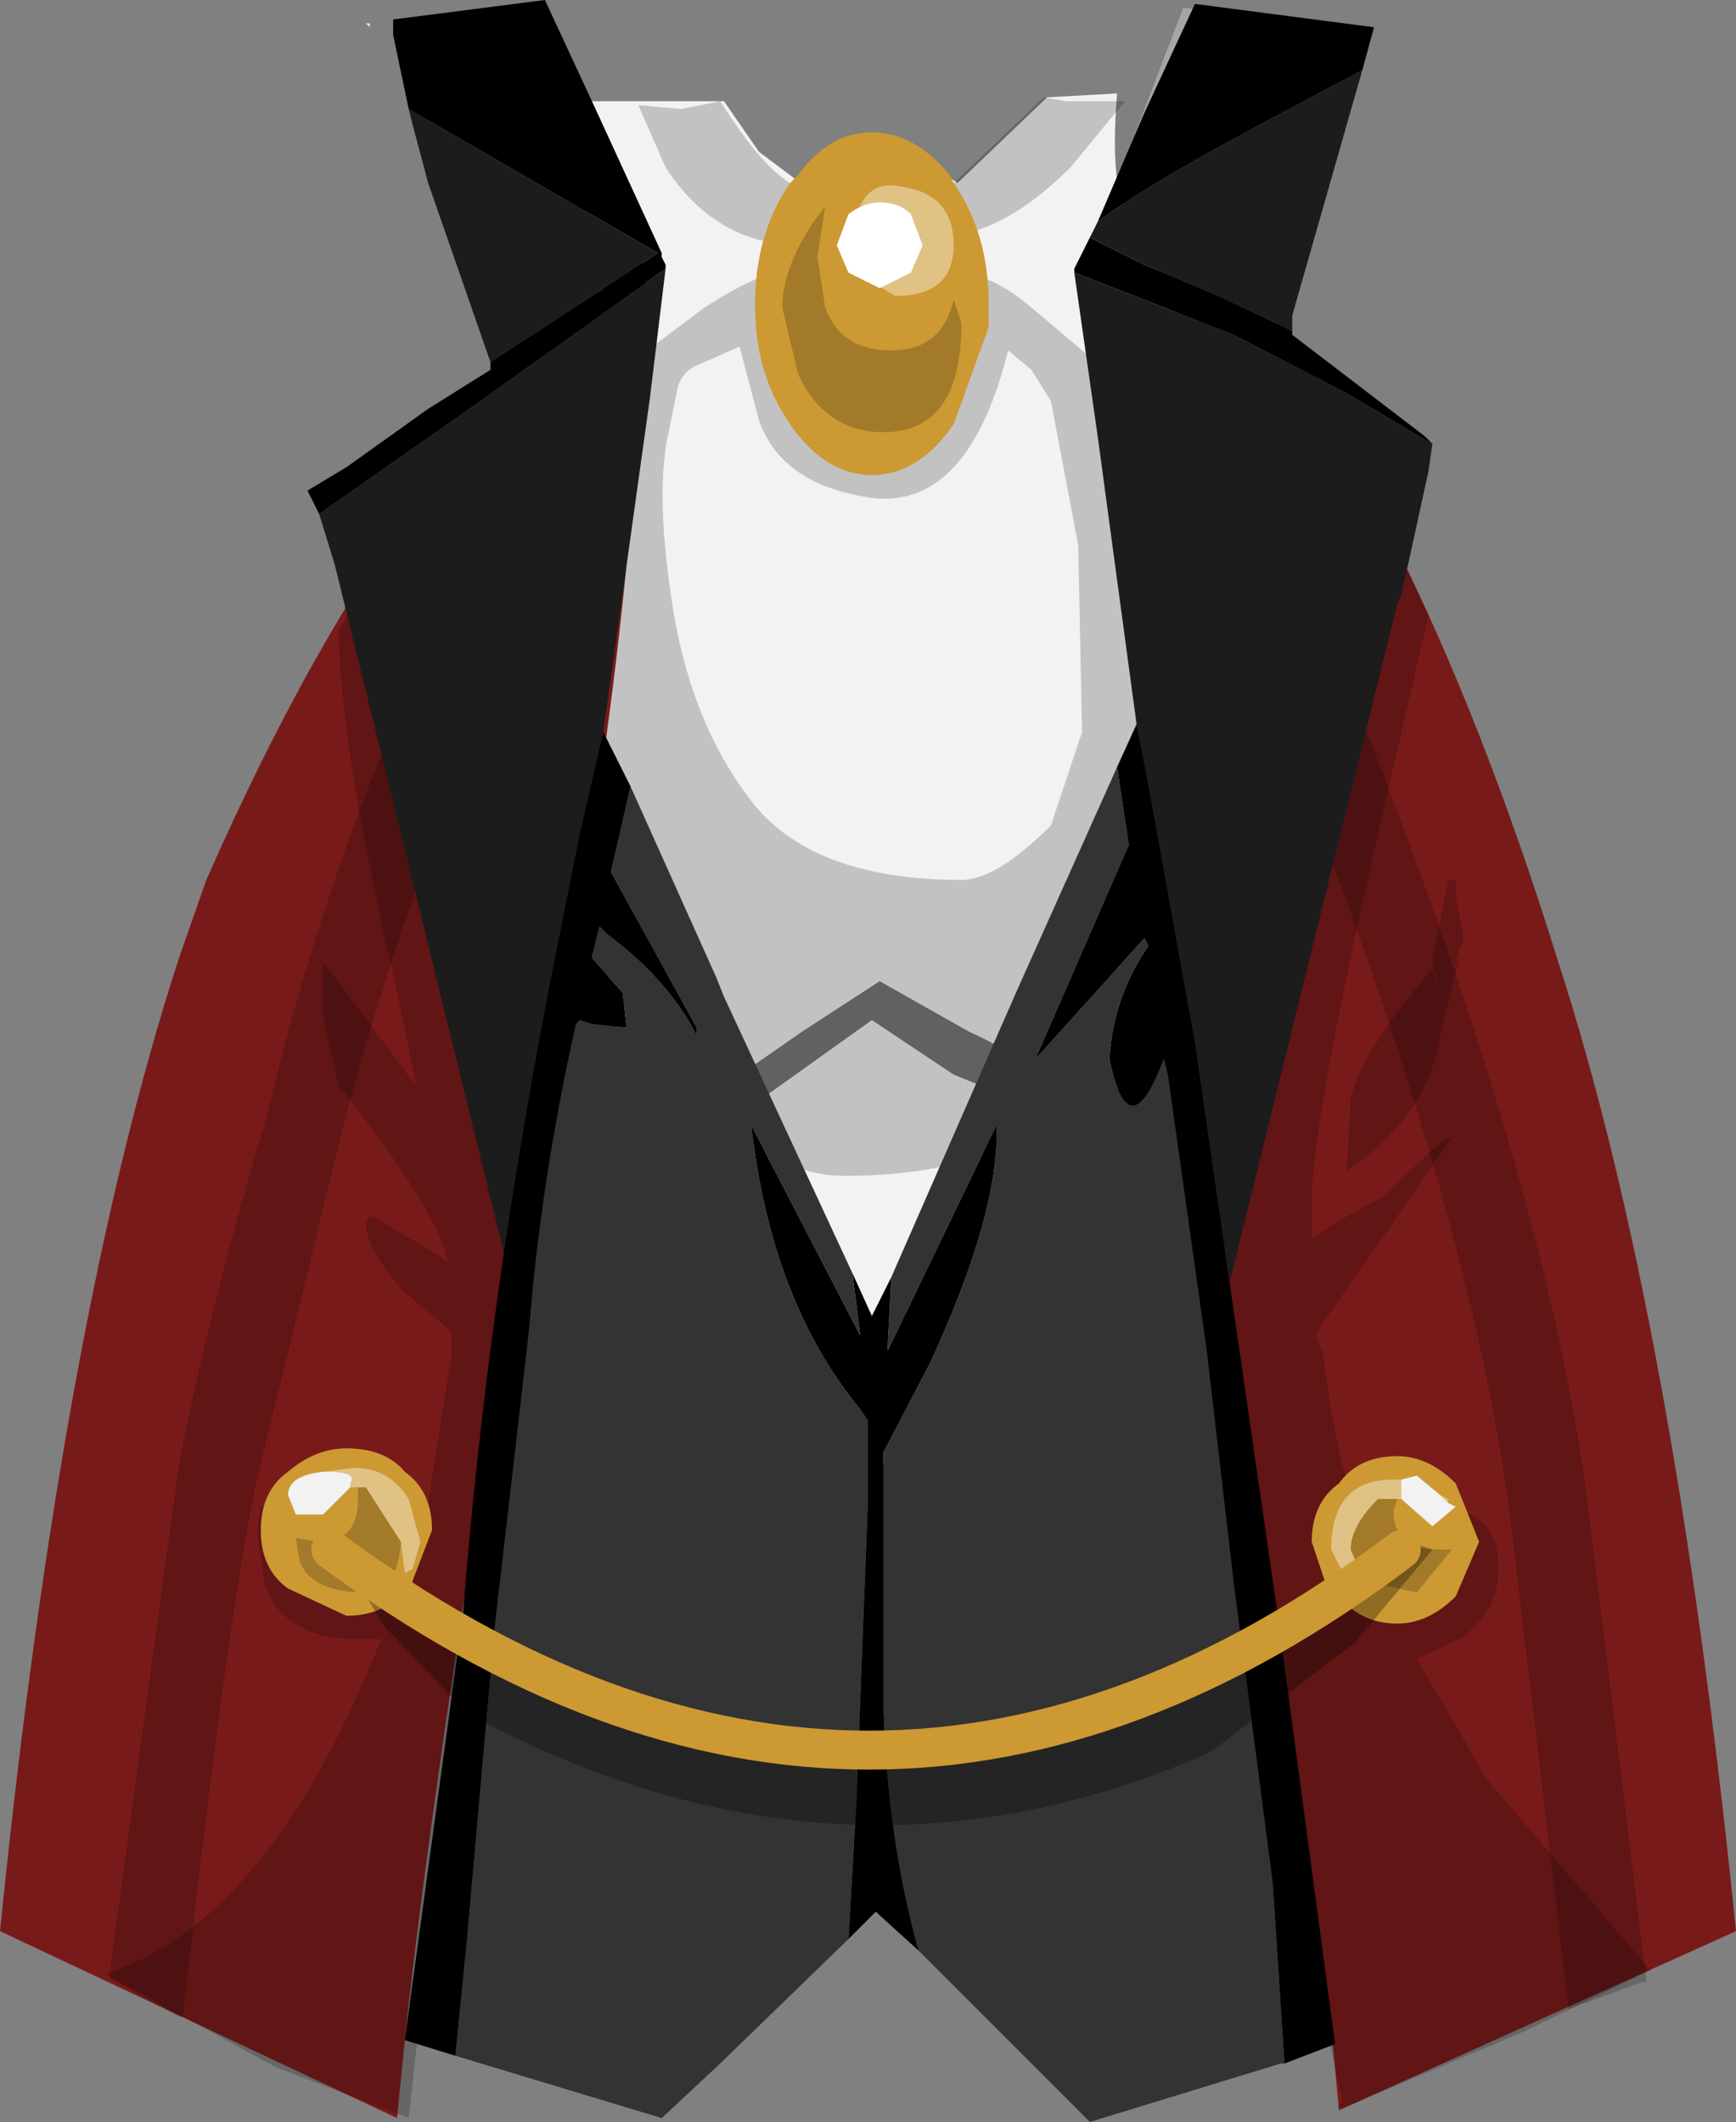 <svg xmlns="http://www.w3.org/2000/svg" xmlns:ffdec="https://www.free-decompiler.com/flash" xmlns:xlink="http://www.w3.org/1999/xlink" ffdec:objectType="frame" width="22.3" height="27.25"><rect width="100%" height="100%" fill="#808080" stroke="none"/><use ffdec:characterId="3" xlink:href="#a" width="22.3" height="27.25"/><defs><g id="a"><path fill="#f2f2f2" fill-rule="evenodd" d="m12.15 2.25.15.1 1.15-1.1.9-.05q-.1 1.2.15 1.6 1.55 2.55 1.2 5.4-.1 2.25-.8 4.25l-.5 1.4q-.9 2.9-3.1 5-2.65-2.2-3.35-5.5-.45-2.15-.4-4.25l.1-1.45q.35-2.6-.3-6.35H9.3l.45.65.6.45.3-.4.55.15h.1l.15.05.15-.1.35.3z"/><path fill-opacity=".2" fill-rule="evenodd" d="m11.4 2.15.1.1-.1.3.15.2q.3-.4.45-.4t.15.1l1.1-1.05.15-.15.3.05h.75l-.7.85q-.9.9-1.75.9h-.3l-1.4.1q-1.1 0-1.75-1l-.35-.8.55.05.5-.1.1.15q.65 1 1.1 1l.4-.35.15.15.25-.1zm-2.25 11.9q-.8-1.15-1.3-3.5l-.05-.3-.25-1.1Q7.2 7.2 7.2 5.7l.45-.75H7.6h.05q.15-.1.4-.25l1-.75q1-.65 1.6-.55l-.35.4.05.05-.05.15.3.5q.4.75.75.75.4 0 .5-.55l.1-.65.2-.2h-.05q.25-.65 1.15.1l1.6 1.35-.25.15-.35-.05v.05l.2 1.2q0 .95.25 1.3l.25.65.1.05v.2l.05-.05q.5 0 .5.55l-1.25 3.05q0 .8-.4 1.45-.85 1.25-3.1 1.25-.85 0-1.45-.75h.05l1.75-1.25 1.05.7 1.1.45.2-.1q-.2-.5-1.1-.9l-1.15-.65-1 .65zm4.1-9.3-.3-.25q-.5 2-1.7 1.9-1.2-.15-1.5-1l-.25-.95-.45.2q-.3.1-.35.35l-.1.5q-.2.8.05 2.35.25 1.5 1.05 2.5.8.95 2.65.95.45 0 1.15-.7l.4-1.2-.05-2.4-.35-1.85z"/><path fill-opacity=".6" fill-rule="evenodd" d="m9.4 14.35-.15-.05-.1-.25 1.15-.8 1-.65 1.15.65q.9.4 1.1.9l-.2.1-1.1-.45-1.05-.7-1.75 1.25z"/><path fill="#e5e5e5" fill-rule="evenodd" d="M4.7.3h.05v.05z"/><path fill="#791a1a" fill-rule="evenodd" d="m14 3.6 3.9 3.35q1.15 2.3 2.1 5.35 1.5 4.6 2.3 12.5l-5.1 2.3-.15-1.6q-.95-4.95-2-12.35-.2-4.55-1.1-9.4zM5.7 6l2.5-2.8.1.4Q8.1 8.8 7 14q-1.45 8.8-1.8 12.2l-.1 1L0 24.8q.8-7.9 2.3-12.5l.35-1Q4.15 7.9 5.7 6"/><path fill="#fff" fill-opacity=".298" fill-rule="evenodd" d="m14.55 1.8.4-1.05.25-.65 2.4.3-1.9 2.9h-1.75zM7 .1l.65 1.4.8 1.8h-1.8L5.2 1.15l-.15-.7v-.1z"/><path fill-opacity=".2" fill-rule="evenodd" d="M18.7 11.3v.2l.1.55-.1.3.05-.05-.25 1q-.15 1-1.15 1.7l-.05.05.05-.95q.15-.6 1-1.6l.05-.05.05.15v-.05l-.05-.2.2-1.05zm-1.6-4q.1-.85.8-1.65l.1-.05.25.45-.05.05-.3.85.4.85.05.1-.6 2.6q-.9 3.9-.9 4.95v.45l.4-.25.55-.3.3-.3q.4-.4.55-.45l-.65.95-1.05 1.5v.05l-.05.05.1.25q.15 1.4.65 2.7l.95-.7q.65 0 .65.75 0 .55-.5.9l-.55.25.9 1.55 2.1 2.45-1.65.8-2.25.95q-.2.05-.05-.05l-.3-1.35-.2-1.3q-.15-.7-.5-.5l-.05-.35-.6-3.85.2-1.2-.2-3.05q0-1.8.15-2.2l.85-3.2zM4.85 6.95 4.8 6.5h.15q.65 0 .7.6l-.1.4.1.8v.2l.85 3.45.4 1.7.2.1q.45.35.45.85l-.2 1.2.2 1.25q0 .9-.5 1l-.3 1.6-.05.5q-.55.05-.8 1.65L5.65 24l-.25 1.85-.15 1.35-1.7-.65-2.2-1.2q1.9-.6 3.25-3.6l.3-.7h-.3q-.95 0-1.2-.7l-.1-.65.05-.35h.25l.6-.25.35.65.45-.35.4-.1h.1l.25-1.6.05-.25v-.35l-.6-.5q-.5-.55-.5-.9l.05-.1.85.5.15.1q-.1-.6-1.35-2.2l-.05-.05-.2-.9v-.7l1.2 1.6-.3-1.45q-.65-2.75-.7-4.35V8.1l.2-.35z"/><path fill-opacity=".2" fill-rule="evenodd" d="M5.1 9.2q.05-.2.25-.25h.4L6 9.2l.05.4q-1 2.4-1.65 4.9L3.3 19q-.4 1.9-.95 6.9H2.3l-.9-.5.9-6.6q.4-2.05 1.15-4.55.6-2.55 1.65-5.05m11.75-.25h.35l.3.3q2.4 6.1 2.9 10.1l.75 6.1h-.05l-.95.35-.75-6.3q-.5-3.95-2.85-9.9v-.4z"/><path fill="#c93" fill-rule="evenodd" d="M12.25 2.35q.45.65.45 1.55v.3l-.45 1.25q-.45.65-1.05.65t-1.05-.65-.45-1.5V3.9q0-.9.45-1.55l.1-.1q.4-.55.95-.55t1 .55zm-.4.8-.15-.4q-.15-.15-.4-.15-.2 0-.4.15l-.15.4.15.35.4.2.4-.2zM5.2 20.4q-.25.35-.75.35l-.75-.35q-.35-.25-.35-.75t.35-.75q.35-.3.75-.3.5 0 .75.3.35.25.35.75l-.25.65v.05zm12.75-1.7q.4 0 .75.35l.3.75-.3.7q-.35.35-.75.35-.35 0-.6-.2l-.1-.1-.05-.05-.15-.1-.2-.6q0-.5.35-.75.25-.35.75-.35"/><path fill="#fff" fill-rule="evenodd" d="m11.85 3.15-.15.35-.4.2-.4-.2-.15-.35.15-.4q.2-.15.4-.15.25 0 .4.15z"/><path fill="#1c1c1c" fill-rule="evenodd" d="m17.5.9-.9 3.15v.2l-.95-.45-.95-.4-.7-.35.1-.2q.6-.45 1.9-1.15zm.9 4.8-.05.35-.35 1.6-.05.1-2.15 8.7-1.2-7.15-.5-3.7-.3-2.1 2.05.8 1.45.75zM8.55 3.45l-.2 1.65-.6 4.3-1.2 7L4.3 7.25l-.2-.65 2-1.4zM6.3 4.65l-.8-2.3-.2-.75-.05-.2 3.2 1.85z"/><path fill-rule="evenodd" d="m14.1 2.85.6-1.4.65-1.4 2.3.3-.15.55-1.5.8q-1.3.7-1.9 1.15m2.5 1.4v.05l1.7 1.3.1.1-1.1-.65-1.45-.75-2.05-.8v-.05l.2-.4.7.35.95.4zM5.25 1.4l-.2-.95v-.2L7 0l.65 1.4.85 1.85v.05l.05.1v.05L6.1 5.2l-2 1.4-.15-.3.5-.3 1.05-.75.8-.5v-.1l2.15-1.4z"/><path fill="#333" fill-rule="evenodd" d="m14.35 9.85.15 1-1.2 2.75 1.4-1.55.05.1q-.45.65-.5 1.45.25 1.2.7 0l.05.2.5 3.55.35 3 .5 3.85.15 2.3h-.05l-2.45.75-.8-.8-1.4-1.4q-.4-1.45-.45-3.1v-3.3l.6-1.15q.9-1.95.85-3.05l-1.4 2.9.05-.95 1.6-3.65zM10.9 24.9l-1.65 1.6-.75.7-2.65-.8.15-1.5.35-3.95.45-3.9q.15-1.9.6-3.9l.05-.05.15.05.45.05-.05-.45-.4-.45.1-.4.1.1q.8.6 1.15 1.3v-.1l-1.1-2 .25-1.1 1.1 2.45.1.25 1.65 3.55.1.8-1.4-2.7q.25 2.25 1.4 3.65l.1.15v1l-.15 3.9z"/><path fill-rule="evenodd" d="m14.35 9.85.25-.55.2 1.05.55 3.05 1.05 7.25.75 5.6-.65.25-.15-2.3-.5-3.85-.35-3-.5-3.55-.05-.2q-.45 1.2-.7 0 .05-.8.5-1.45l-.05-.1-1.4 1.55 1.2-2.75zm-2.55 15.2-.55-.5-.05.05-.3.3.1-1.75.15-3.9v-1l-.1-.15q-1.15-1.4-1.4-3.65l1.4 2.7-.1-.8.25.55.25-.5-.05.95 1.4-2.9q.05 1.1-.85 3.05l-.6 1.15v3.3q.05 1.65.45 3.1M5.85 26.4l-.65-.2.75-5.5q.3-3.85 1.1-8l.4-2 .3-1.3.35.7-.25 1.1 1.1 2v.1Q8.6 12.6 7.8 12l-.1-.1-.1.4.4.45.05.45-.45-.05-.15-.05-.05.05q-.45 2-.6 3.9l-.45 3.9L6 24.9z"/><path fill-opacity=".2" fill-rule="evenodd" d="M11.35 5.55q-.75 0-1.1-.75l-.2-.85q0-.5.4-1.1l.15-.2-.1.65.1.65q.2.55.85.55t.8-.65l.1.3q0 1.4-1 1.4"/><path fill="#fff" fill-opacity=".4" fill-rule="evenodd" d="m11.5 3.8-.5-.3-.05-.25q0-1 .65-.85.65.1.65.75t-.75.65"/><path fill-opacity=".2" fill-rule="evenodd" d="M5.15 19.8q-.05.65-.45.65-.7 0-.85-.4l-.05-.3.3.05q.5 0 .5-.55v-.15h.1zm12.35.5v-.05l-.15-.35q0-.3.35-.65h.25l-.05.15q0 .5.6.5h.15l-.45.55z"/><path fill="#fff" fill-opacity=".4" fill-rule="evenodd" d="m4.15 18.9.4-.05q.45 0 .7.4l.15.55-.1.35-.1.05-.05-.4-.45-.7h-.2v-.05q.1-.15-.3-.15zm13.8.35h-.25q-.35.35-.35.65l.15.35v.05l-.05.05-.1.05-.25-.5q0-.9.8-.9h.1v.25zm.55-.05.1.05v.05z"/><path fill="#f2f2f2" fill-rule="evenodd" d="m4.5 19.1-.35.35H3.8l-.1-.25q0-.25.45-.3h.05q.4 0 .3.15zm13.5.15V19l.2-.05.3.25.1.1.1.05-.3.25z"/><path fill-opacity=".298" fill-rule="evenodd" d="m4.95 20.9-.65-1.05h.05l.35.1q6.65 4.9 13.15 0l.4-.1.15.05-1 1.2-1.85 1.4Q10.8 24.6 6 22z"/><path fill="none" stroke="#c93" stroke-linecap="round" stroke-linejoin="round" stroke-width=".5" d="M4.25 19.9q6.95 5.15 13.75 0"/></g></defs></svg>